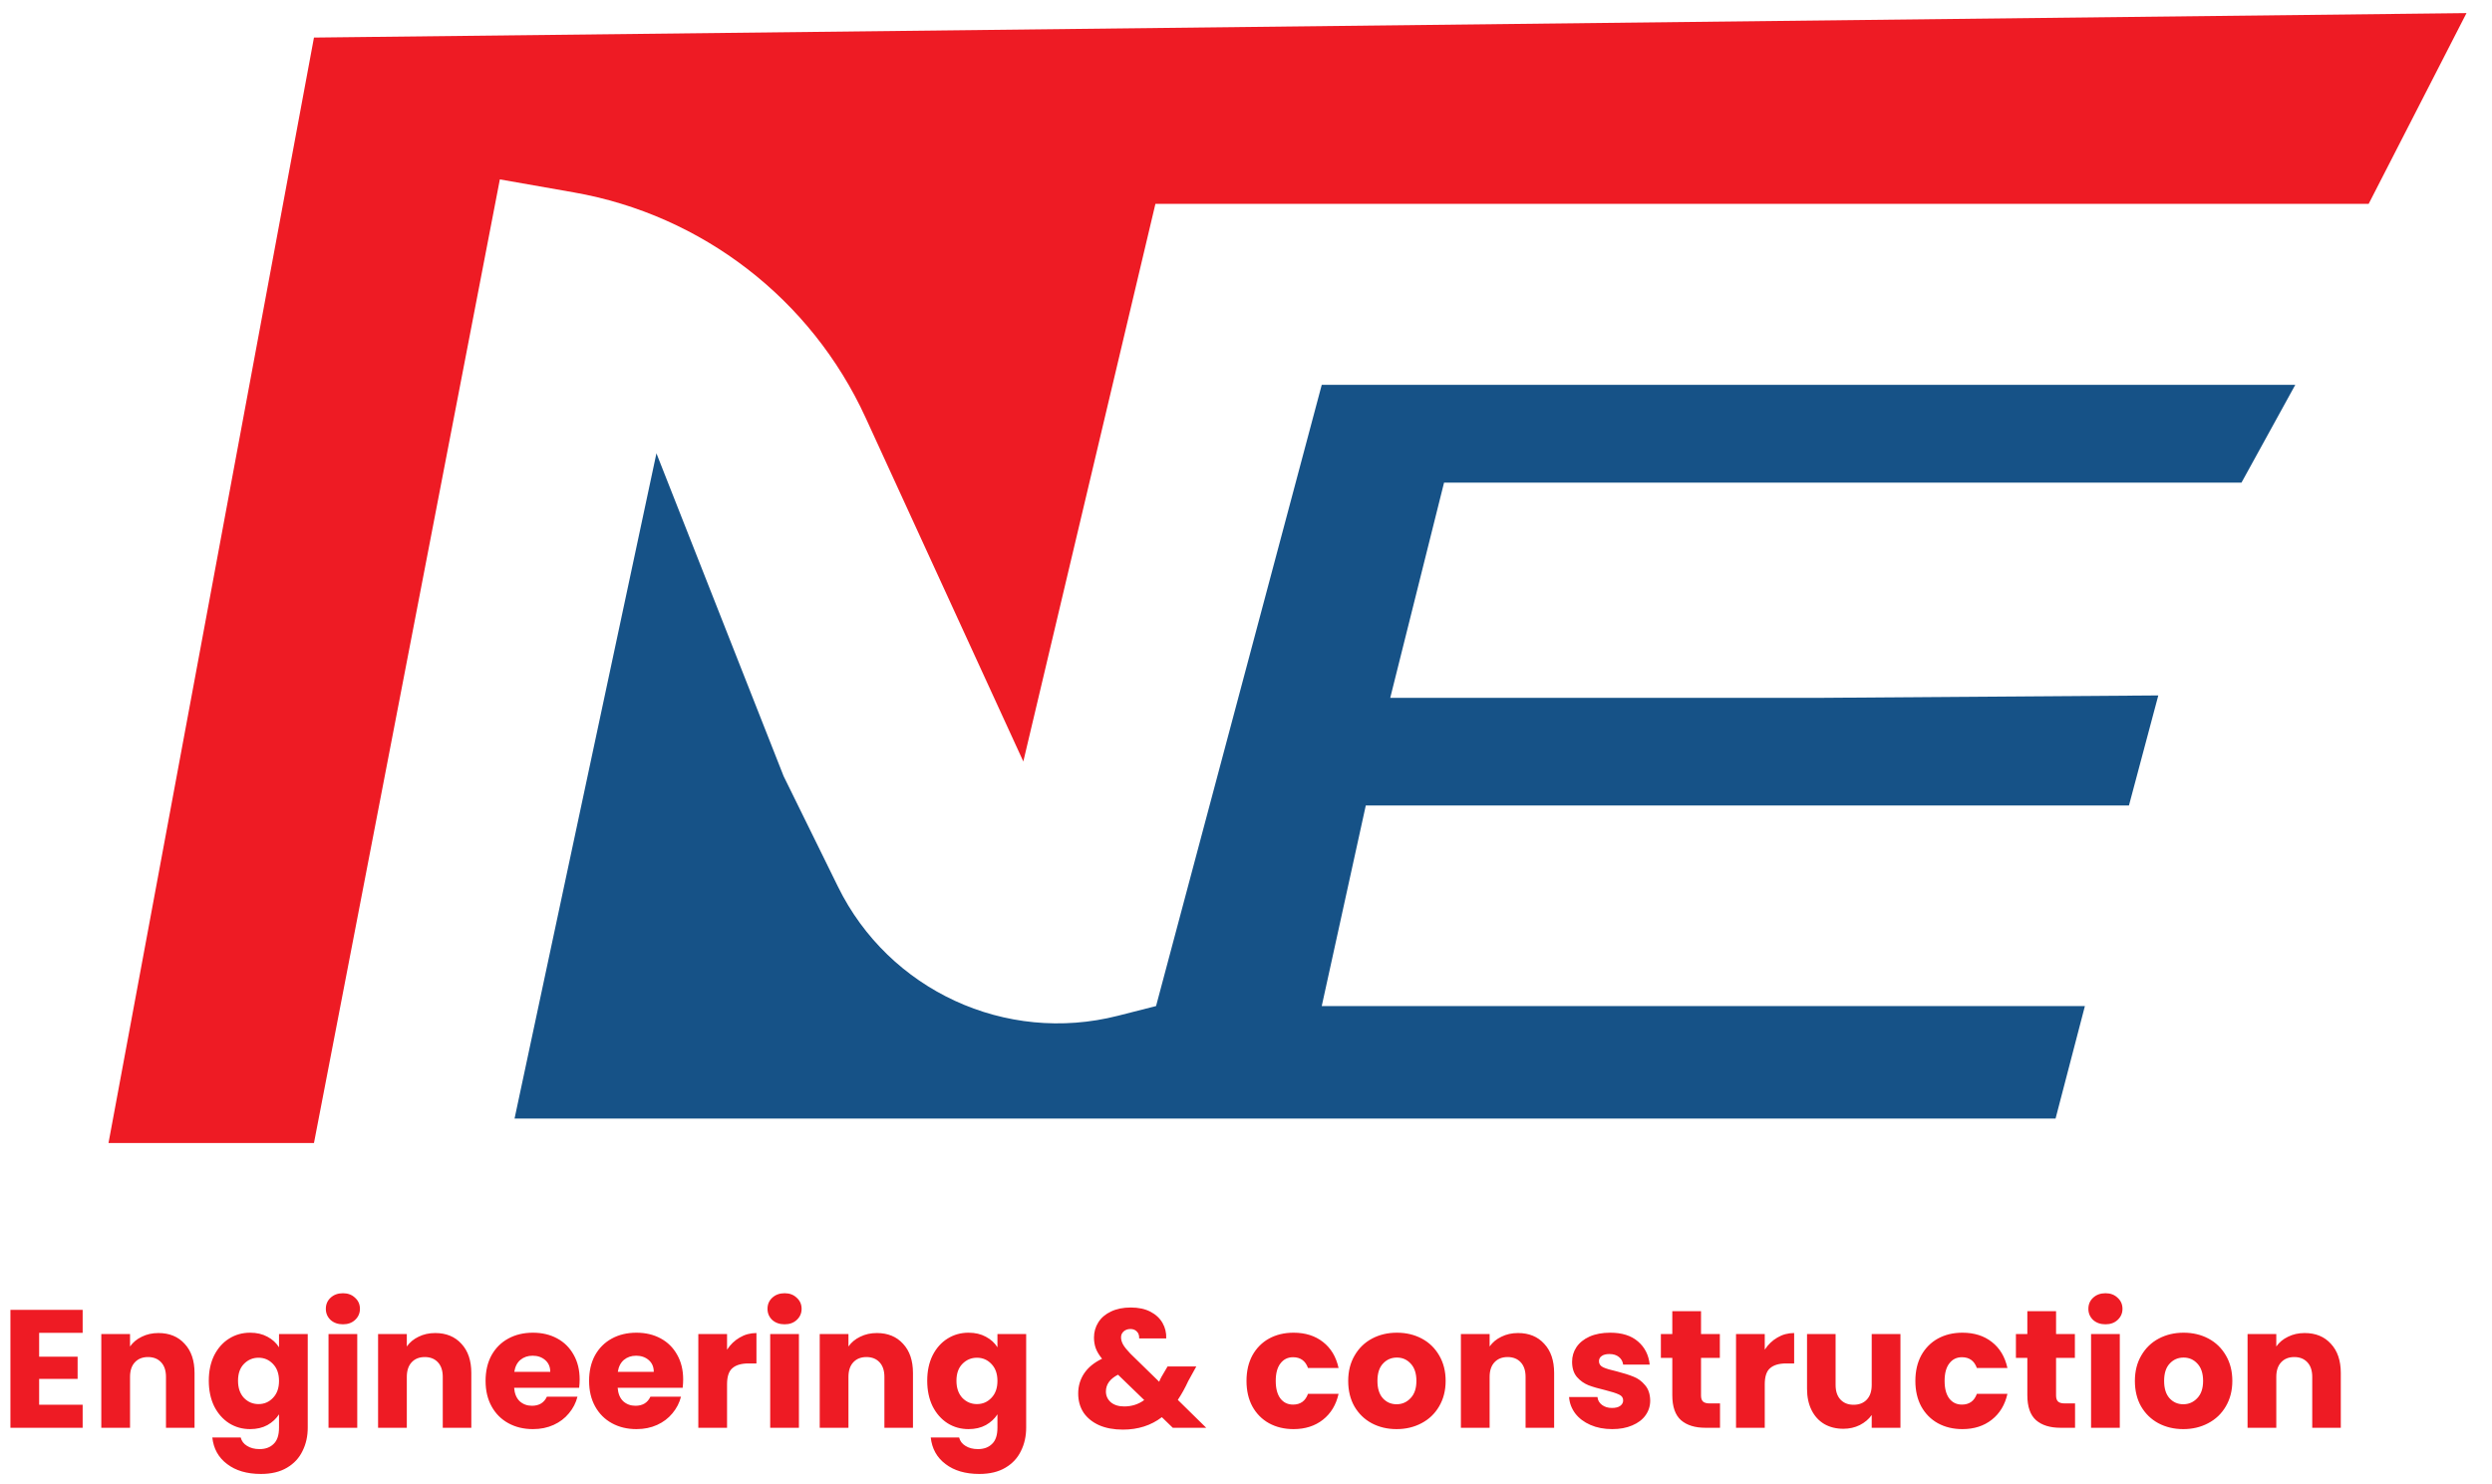 <svg width="89" height="53" viewBox="0 0 89 53" fill="none" xmlns="http://www.w3.org/2000/svg">
<path d="M11.213 1.342L88.089 0.468L84.595 7.282H41.265L36.547 27.2L30.91 14.91C28.97 10.681 25.075 7.676 20.492 6.872L17.852 6.408L11.213 40.828H3.875L11.213 1.342Z" fill="#EE1B24"/>
<path d="M47.205 13.747H81.974L80.052 17.241H51.573L49.651 24.928H64.852L77.082 24.841L76.034 28.772H62.93H48.778L47.205 35.936H60.659H74.461L73.413 39.954H40.217H18.377L23.444 16.193L27.986 27.724L29.927 31.671C31.749 35.379 35.919 37.303 39.922 36.284L41.288 35.936L44.247 24.841L47.205 13.747Z" fill="#165287"/>
<path d="M1.398 47.61V48.462H2.772V49.254H1.398V50.178H2.952V51H0.372V46.788H2.952V47.61H1.398ZM5.658 47.616C6.05 47.616 6.362 47.744 6.594 48C6.83 48.252 6.948 48.6 6.948 49.044V51H5.928V49.182C5.928 48.958 5.87 48.784 5.754 48.66C5.638 48.536 5.482 48.474 5.286 48.474C5.09 48.474 4.934 48.536 4.818 48.66C4.702 48.784 4.644 48.958 4.644 49.182V51H3.618V47.652H4.644V48.096C4.748 47.948 4.888 47.832 5.064 47.748C5.24 47.66 5.438 47.616 5.658 47.616ZM8.933 47.604C9.169 47.604 9.375 47.652 9.551 47.748C9.731 47.844 9.869 47.97 9.965 48.126V47.652H10.991V50.994C10.991 51.302 10.929 51.58 10.805 51.828C10.685 52.08 10.499 52.28 10.247 52.428C9.999 52.576 9.689 52.65 9.317 52.65C8.821 52.65 8.419 52.532 8.111 52.296C7.803 52.064 7.627 51.748 7.583 51.348H8.597C8.629 51.476 8.705 51.576 8.825 51.648C8.945 51.724 9.093 51.762 9.269 51.762C9.481 51.762 9.649 51.7 9.773 51.576C9.901 51.456 9.965 51.262 9.965 50.994V50.52C9.865 50.676 9.727 50.804 9.551 50.904C9.375 51 9.169 51.048 8.933 51.048C8.657 51.048 8.407 50.978 8.183 50.838C7.959 50.694 7.781 50.492 7.649 50.232C7.521 49.968 7.457 49.664 7.457 49.32C7.457 48.976 7.521 48.674 7.649 48.414C7.781 48.154 7.959 47.954 8.183 47.814C8.407 47.674 8.657 47.604 8.933 47.604ZM9.965 49.326C9.965 49.07 9.893 48.868 9.749 48.72C9.609 48.572 9.437 48.498 9.233 48.498C9.029 48.498 8.855 48.572 8.711 48.72C8.571 48.864 8.501 49.064 8.501 49.32C8.501 49.576 8.571 49.78 8.711 49.932C8.855 50.08 9.029 50.154 9.233 50.154C9.437 50.154 9.609 50.08 9.749 49.932C9.893 49.784 9.965 49.582 9.965 49.326ZM12.249 47.304C12.069 47.304 11.921 47.252 11.805 47.148C11.693 47.04 11.637 46.908 11.637 46.752C11.637 46.592 11.693 46.46 11.805 46.356C11.921 46.248 12.069 46.194 12.249 46.194C12.425 46.194 12.569 46.248 12.681 46.356C12.797 46.46 12.855 46.592 12.855 46.752C12.855 46.908 12.797 47.04 12.681 47.148C12.569 47.252 12.425 47.304 12.249 47.304ZM12.759 47.652V51H11.733V47.652H12.759ZM15.543 47.616C15.935 47.616 16.247 47.744 16.479 48C16.715 48.252 16.833 48.6 16.833 49.044V51H15.813V49.182C15.813 48.958 15.755 48.784 15.639 48.66C15.523 48.536 15.367 48.474 15.171 48.474C14.975 48.474 14.819 48.536 14.703 48.66C14.587 48.784 14.529 48.958 14.529 49.182V51H13.503V47.652H14.529V48.096C14.633 47.948 14.773 47.832 14.949 47.748C15.125 47.66 15.323 47.616 15.543 47.616ZM20.702 49.272C20.702 49.368 20.696 49.468 20.684 49.572H18.362C18.378 49.78 18.444 49.94 18.56 50.052C18.68 50.16 18.826 50.214 18.998 50.214C19.254 50.214 19.432 50.106 19.532 49.89H20.624C20.568 50.11 20.466 50.308 20.318 50.484C20.174 50.66 19.992 50.798 19.772 50.898C19.552 50.998 19.306 51.048 19.034 51.048C18.706 51.048 18.414 50.978 18.158 50.838C17.902 50.698 17.702 50.498 17.558 50.238C17.414 49.978 17.342 49.674 17.342 49.326C17.342 48.978 17.412 48.674 17.552 48.414C17.696 48.154 17.896 47.954 18.152 47.814C18.408 47.674 18.702 47.604 19.034 47.604C19.358 47.604 19.646 47.672 19.898 47.808C20.15 47.944 20.346 48.138 20.486 48.39C20.63 48.642 20.702 48.936 20.702 49.272ZM19.652 49.002C19.652 48.826 19.592 48.686 19.472 48.582C19.352 48.478 19.202 48.426 19.022 48.426C18.85 48.426 18.704 48.476 18.584 48.576C18.468 48.676 18.396 48.818 18.368 49.002H19.652ZM24.399 49.272C24.399 49.368 24.393 49.468 24.381 49.572H22.059C22.075 49.78 22.141 49.94 22.257 50.052C22.377 50.16 22.523 50.214 22.695 50.214C22.951 50.214 23.129 50.106 23.229 49.89H24.321C24.265 50.11 24.163 50.308 24.015 50.484C23.871 50.66 23.689 50.798 23.469 50.898C23.249 50.998 23.003 51.048 22.731 51.048C22.403 51.048 22.111 50.978 21.855 50.838C21.599 50.698 21.399 50.498 21.255 50.238C21.111 49.978 21.039 49.674 21.039 49.326C21.039 48.978 21.109 48.674 21.249 48.414C21.393 48.154 21.593 47.954 21.849 47.814C22.105 47.674 22.399 47.604 22.731 47.604C23.055 47.604 23.343 47.672 23.595 47.808C23.847 47.944 24.043 48.138 24.183 48.39C24.327 48.642 24.399 48.936 24.399 49.272ZM23.349 49.002C23.349 48.826 23.289 48.686 23.169 48.582C23.049 48.478 22.899 48.426 22.719 48.426C22.547 48.426 22.401 48.476 22.281 48.576C22.165 48.676 22.093 48.818 22.065 49.002H23.349ZM25.966 48.21C26.086 48.026 26.236 47.882 26.416 47.778C26.596 47.67 26.796 47.616 27.016 47.616V48.702H26.734C26.478 48.702 26.286 48.758 26.158 48.87C26.03 48.978 25.966 49.17 25.966 49.446V51H24.94V47.652H25.966V48.21ZM28.023 47.304C27.843 47.304 27.695 47.252 27.579 47.148C27.467 47.04 27.411 46.908 27.411 46.752C27.411 46.592 27.467 46.46 27.579 46.356C27.695 46.248 27.843 46.194 28.023 46.194C28.199 46.194 28.343 46.248 28.455 46.356C28.571 46.46 28.629 46.592 28.629 46.752C28.629 46.908 28.571 47.04 28.455 47.148C28.343 47.252 28.199 47.304 28.023 47.304ZM28.533 47.652V51H27.507V47.652H28.533ZM31.316 47.616C31.708 47.616 32.02 47.744 32.252 48C32.488 48.252 32.606 48.6 32.606 49.044V51H31.586V49.182C31.586 48.958 31.528 48.784 31.412 48.66C31.296 48.536 31.14 48.474 30.944 48.474C30.748 48.474 30.592 48.536 30.476 48.66C30.36 48.784 30.302 48.958 30.302 49.182V51H29.276V47.652H30.302V48.096C30.406 47.948 30.546 47.832 30.722 47.748C30.898 47.66 31.096 47.616 31.316 47.616ZM34.591 47.604C34.827 47.604 35.033 47.652 35.209 47.748C35.389 47.844 35.527 47.97 35.623 48.126V47.652H36.649V50.994C36.649 51.302 36.587 51.58 36.463 51.828C36.343 52.08 36.157 52.28 35.905 52.428C35.657 52.576 35.347 52.65 34.975 52.65C34.479 52.65 34.077 52.532 33.769 52.296C33.461 52.064 33.285 51.748 33.241 51.348H34.255C34.287 51.476 34.363 51.576 34.483 51.648C34.603 51.724 34.751 51.762 34.927 51.762C35.139 51.762 35.307 51.7 35.431 51.576C35.559 51.456 35.623 51.262 35.623 50.994V50.52C35.523 50.676 35.385 50.804 35.209 50.904C35.033 51 34.827 51.048 34.591 51.048C34.315 51.048 34.065 50.978 33.841 50.838C33.617 50.694 33.439 50.492 33.307 50.232C33.179 49.968 33.115 49.664 33.115 49.32C33.115 48.976 33.179 48.674 33.307 48.414C33.439 48.154 33.617 47.954 33.841 47.814C34.065 47.674 34.315 47.604 34.591 47.604ZM35.623 49.326C35.623 49.07 35.551 48.868 35.407 48.72C35.267 48.572 35.095 48.498 34.891 48.498C34.687 48.498 34.513 48.572 34.369 48.72C34.229 48.864 34.159 49.064 34.159 49.32C34.159 49.576 34.229 49.78 34.369 49.932C34.513 50.08 34.687 50.154 34.891 50.154C35.095 50.154 35.267 50.08 35.407 49.932C35.551 49.784 35.623 49.582 35.623 49.326ZM41.885 51L41.495 50.622C41.107 50.918 40.643 51.066 40.103 51.066C39.779 51.066 39.497 51.014 39.257 50.91C39.017 50.802 38.831 50.652 38.699 50.46C38.571 50.264 38.507 50.036 38.507 49.776C38.507 49.512 38.577 49.274 38.717 49.062C38.861 48.846 39.075 48.67 39.359 48.534C39.255 48.406 39.181 48.284 39.137 48.168C39.093 48.048 39.071 47.918 39.071 47.778C39.071 47.578 39.123 47.396 39.227 47.232C39.331 47.068 39.481 46.94 39.677 46.848C39.877 46.752 40.113 46.704 40.385 46.704C40.661 46.704 40.895 46.754 41.087 46.854C41.279 46.954 41.423 47.088 41.519 47.256C41.615 47.424 41.659 47.608 41.651 47.808H40.685C40.689 47.7 40.661 47.618 40.601 47.562C40.545 47.502 40.469 47.472 40.373 47.472C40.277 47.472 40.197 47.5 40.133 47.556C40.069 47.612 40.037 47.684 40.037 47.772C40.037 47.856 40.063 47.944 40.115 48.036C40.171 48.128 40.257 48.234 40.373 48.354L41.399 49.356C41.407 49.336 41.417 49.312 41.429 49.284C41.445 49.256 41.461 49.224 41.477 49.188L41.699 48.81H42.725L42.437 49.332C42.329 49.568 42.205 49.792 42.065 50.004L43.079 51H41.885ZM40.151 50.238C40.419 50.238 40.657 50.162 40.865 50.01L39.929 49.104C39.641 49.252 39.497 49.452 39.497 49.704C39.497 49.856 39.555 49.984 39.671 50.088C39.791 50.188 39.951 50.238 40.151 50.238ZM44.518 49.326C44.518 48.978 44.588 48.674 44.728 48.414C44.872 48.154 45.07 47.954 45.322 47.814C45.578 47.674 45.87 47.604 46.198 47.604C46.618 47.604 46.968 47.714 47.248 47.934C47.532 48.154 47.718 48.464 47.806 48.864H46.714C46.622 48.608 46.444 48.48 46.18 48.48C45.992 48.48 45.842 48.554 45.73 48.702C45.618 48.846 45.562 49.054 45.562 49.326C45.562 49.598 45.618 49.808 45.73 49.956C45.842 50.1 45.992 50.172 46.18 50.172C46.444 50.172 46.622 50.044 46.714 49.788H47.806C47.718 50.18 47.532 50.488 47.248 50.712C46.964 50.936 46.614 51.048 46.198 51.048C45.87 51.048 45.578 50.978 45.322 50.838C45.07 50.698 44.872 50.498 44.728 50.238C44.588 49.978 44.518 49.674 44.518 49.326ZM49.878 51.048C49.55 51.048 49.254 50.978 48.99 50.838C48.73 50.698 48.524 50.498 48.372 50.238C48.224 49.978 48.15 49.674 48.15 49.326C48.15 48.982 48.226 48.68 48.378 48.42C48.53 48.156 48.738 47.954 49.002 47.814C49.266 47.674 49.562 47.604 49.89 47.604C50.218 47.604 50.514 47.674 50.778 47.814C51.042 47.954 51.25 48.156 51.402 48.42C51.554 48.68 51.63 48.982 51.63 49.326C51.63 49.67 51.552 49.974 51.396 50.238C51.244 50.498 51.034 50.698 50.766 50.838C50.502 50.978 50.206 51.048 49.878 51.048ZM49.878 50.16C50.074 50.16 50.24 50.088 50.376 49.944C50.516 49.8 50.586 49.594 50.586 49.326C50.586 49.058 50.518 48.852 50.382 48.708C50.25 48.564 50.086 48.492 49.89 48.492C49.69 48.492 49.524 48.564 49.392 48.708C49.26 48.848 49.194 49.054 49.194 49.326C49.194 49.594 49.258 49.8 49.386 49.944C49.518 50.088 49.682 50.16 49.878 50.16ZM54.215 47.616C54.607 47.616 54.919 47.744 55.151 48C55.387 48.252 55.505 48.6 55.505 49.044V51H54.485V49.182C54.485 48.958 54.427 48.784 54.311 48.66C54.195 48.536 54.039 48.474 53.843 48.474C53.647 48.474 53.491 48.536 53.375 48.66C53.259 48.784 53.201 48.958 53.201 49.182V51H52.175V47.652H53.201V48.096C53.305 47.948 53.445 47.832 53.621 47.748C53.797 47.66 53.995 47.616 54.215 47.616ZM57.58 51.048C57.288 51.048 57.028 50.998 56.8 50.898C56.572 50.798 56.392 50.662 56.26 50.49C56.128 50.314 56.054 50.118 56.038 49.902H57.052C57.064 50.018 57.118 50.112 57.214 50.184C57.31 50.256 57.428 50.292 57.568 50.292C57.696 50.292 57.794 50.268 57.862 50.22C57.934 50.168 57.97 50.102 57.97 50.022C57.97 49.926 57.92 49.856 57.82 49.812C57.72 49.764 57.558 49.712 57.334 49.656C57.094 49.6 56.894 49.542 56.734 49.482C56.574 49.418 56.436 49.32 56.32 49.188C56.204 49.052 56.146 48.87 56.146 48.642C56.146 48.45 56.198 48.276 56.302 48.12C56.41 47.96 56.566 47.834 56.77 47.742C56.978 47.65 57.224 47.604 57.508 47.604C57.928 47.604 58.258 47.708 58.498 47.916C58.742 48.124 58.882 48.4 58.918 48.744H57.97C57.954 48.628 57.902 48.536 57.814 48.468C57.73 48.4 57.618 48.366 57.478 48.366C57.358 48.366 57.266 48.39 57.202 48.438C57.138 48.482 57.106 48.544 57.106 48.624C57.106 48.72 57.156 48.792 57.256 48.84C57.36 48.888 57.52 48.936 57.736 48.984C57.984 49.048 58.186 49.112 58.342 49.176C58.498 49.236 58.634 49.336 58.75 49.476C58.87 49.612 58.932 49.796 58.936 50.028C58.936 50.224 58.88 50.4 58.768 50.556C58.66 50.708 58.502 50.828 58.294 50.916C58.09 51.004 57.852 51.048 57.58 51.048ZM61.429 50.13V51H60.907C60.535 51 60.245 50.91 60.037 50.73C59.829 50.546 59.725 50.248 59.725 49.836V48.504H59.317V47.652H59.725V46.836H60.751V47.652H61.423V48.504H60.751V49.848C60.751 49.948 60.775 50.02 60.823 50.064C60.871 50.108 60.951 50.13 61.063 50.13H61.429ZM63.027 48.21C63.147 48.026 63.297 47.882 63.477 47.778C63.657 47.67 63.857 47.616 64.077 47.616V48.702H63.795C63.539 48.702 63.347 48.758 63.219 48.87C63.091 48.978 63.027 49.17 63.027 49.446V51H62.001V47.652H63.027V48.21ZM67.873 47.652V51H66.847V50.544C66.743 50.692 66.601 50.812 66.421 50.904C66.245 50.992 66.049 51.036 65.833 51.036C65.577 51.036 65.351 50.98 65.155 50.868C64.959 50.752 64.807 50.586 64.699 50.37C64.591 50.154 64.537 49.9 64.537 49.608V47.652H65.557V49.47C65.557 49.694 65.615 49.868 65.731 49.992C65.847 50.116 66.003 50.178 66.199 50.178C66.399 50.178 66.557 50.116 66.673 49.992C66.789 49.868 66.847 49.694 66.847 49.47V47.652H67.873ZM68.406 49.326C68.406 48.978 68.476 48.674 68.616 48.414C68.76 48.154 68.958 47.954 69.21 47.814C69.466 47.674 69.758 47.604 70.086 47.604C70.506 47.604 70.856 47.714 71.136 47.934C71.42 48.154 71.606 48.464 71.694 48.864H70.602C70.51 48.608 70.332 48.48 70.068 48.48C69.88 48.48 69.73 48.554 69.618 48.702C69.506 48.846 69.45 49.054 69.45 49.326C69.45 49.598 69.506 49.808 69.618 49.956C69.73 50.1 69.88 50.172 70.068 50.172C70.332 50.172 70.51 50.044 70.602 49.788H71.694C71.606 50.18 71.42 50.488 71.136 50.712C70.852 50.936 70.502 51.048 70.086 51.048C69.758 51.048 69.466 50.978 69.21 50.838C68.958 50.698 68.76 50.498 68.616 50.238C68.476 49.978 68.406 49.674 68.406 49.326ZM74.109 50.13V51H73.587C73.215 51 72.925 50.91 72.717 50.73C72.509 50.546 72.405 50.248 72.405 49.836V48.504H71.997V47.652H72.405V46.836H73.431V47.652H74.103V48.504H73.431V49.848C73.431 49.948 73.455 50.02 73.503 50.064C73.551 50.108 73.631 50.13 73.743 50.13H74.109ZM75.197 47.304C75.017 47.304 74.869 47.252 74.753 47.148C74.641 47.04 74.585 46.908 74.585 46.752C74.585 46.592 74.641 46.46 74.753 46.356C74.869 46.248 75.017 46.194 75.197 46.194C75.373 46.194 75.517 46.248 75.629 46.356C75.745 46.46 75.803 46.592 75.803 46.752C75.803 46.908 75.745 47.04 75.629 47.148C75.517 47.252 75.373 47.304 75.197 47.304ZM75.707 47.652V51H74.681V47.652H75.707ZM77.974 51.048C77.646 51.048 77.35 50.978 77.086 50.838C76.826 50.698 76.62 50.498 76.468 50.238C76.32 49.978 76.246 49.674 76.246 49.326C76.246 48.982 76.322 48.68 76.474 48.42C76.626 48.156 76.834 47.954 77.098 47.814C77.362 47.674 77.658 47.604 77.986 47.604C78.314 47.604 78.61 47.674 78.874 47.814C79.138 47.954 79.346 48.156 79.498 48.42C79.65 48.68 79.726 48.982 79.726 49.326C79.726 49.67 79.648 49.974 79.492 50.238C79.34 50.498 79.13 50.698 78.862 50.838C78.598 50.978 78.302 51.048 77.974 51.048ZM77.974 50.16C78.17 50.16 78.336 50.088 78.472 49.944C78.612 49.8 78.682 49.594 78.682 49.326C78.682 49.058 78.614 48.852 78.478 48.708C78.346 48.564 78.182 48.492 77.986 48.492C77.786 48.492 77.62 48.564 77.488 48.708C77.356 48.848 77.29 49.054 77.29 49.326C77.29 49.594 77.354 49.8 77.482 49.944C77.614 50.088 77.778 50.16 77.974 50.16ZM82.31 47.616C82.702 47.616 83.014 47.744 83.246 48C83.482 48.252 83.6 48.6 83.6 49.044V51H82.58V49.182C82.58 48.958 82.522 48.784 82.406 48.66C82.29 48.536 82.134 48.474 81.938 48.474C81.742 48.474 81.586 48.536 81.47 48.66C81.354 48.784 81.296 48.958 81.296 49.182V51H80.27V47.652H81.296V48.096C81.4 47.948 81.54 47.832 81.716 47.748C81.892 47.66 82.09 47.616 82.31 47.616Z" fill="#EE1B24"/>
</svg>
